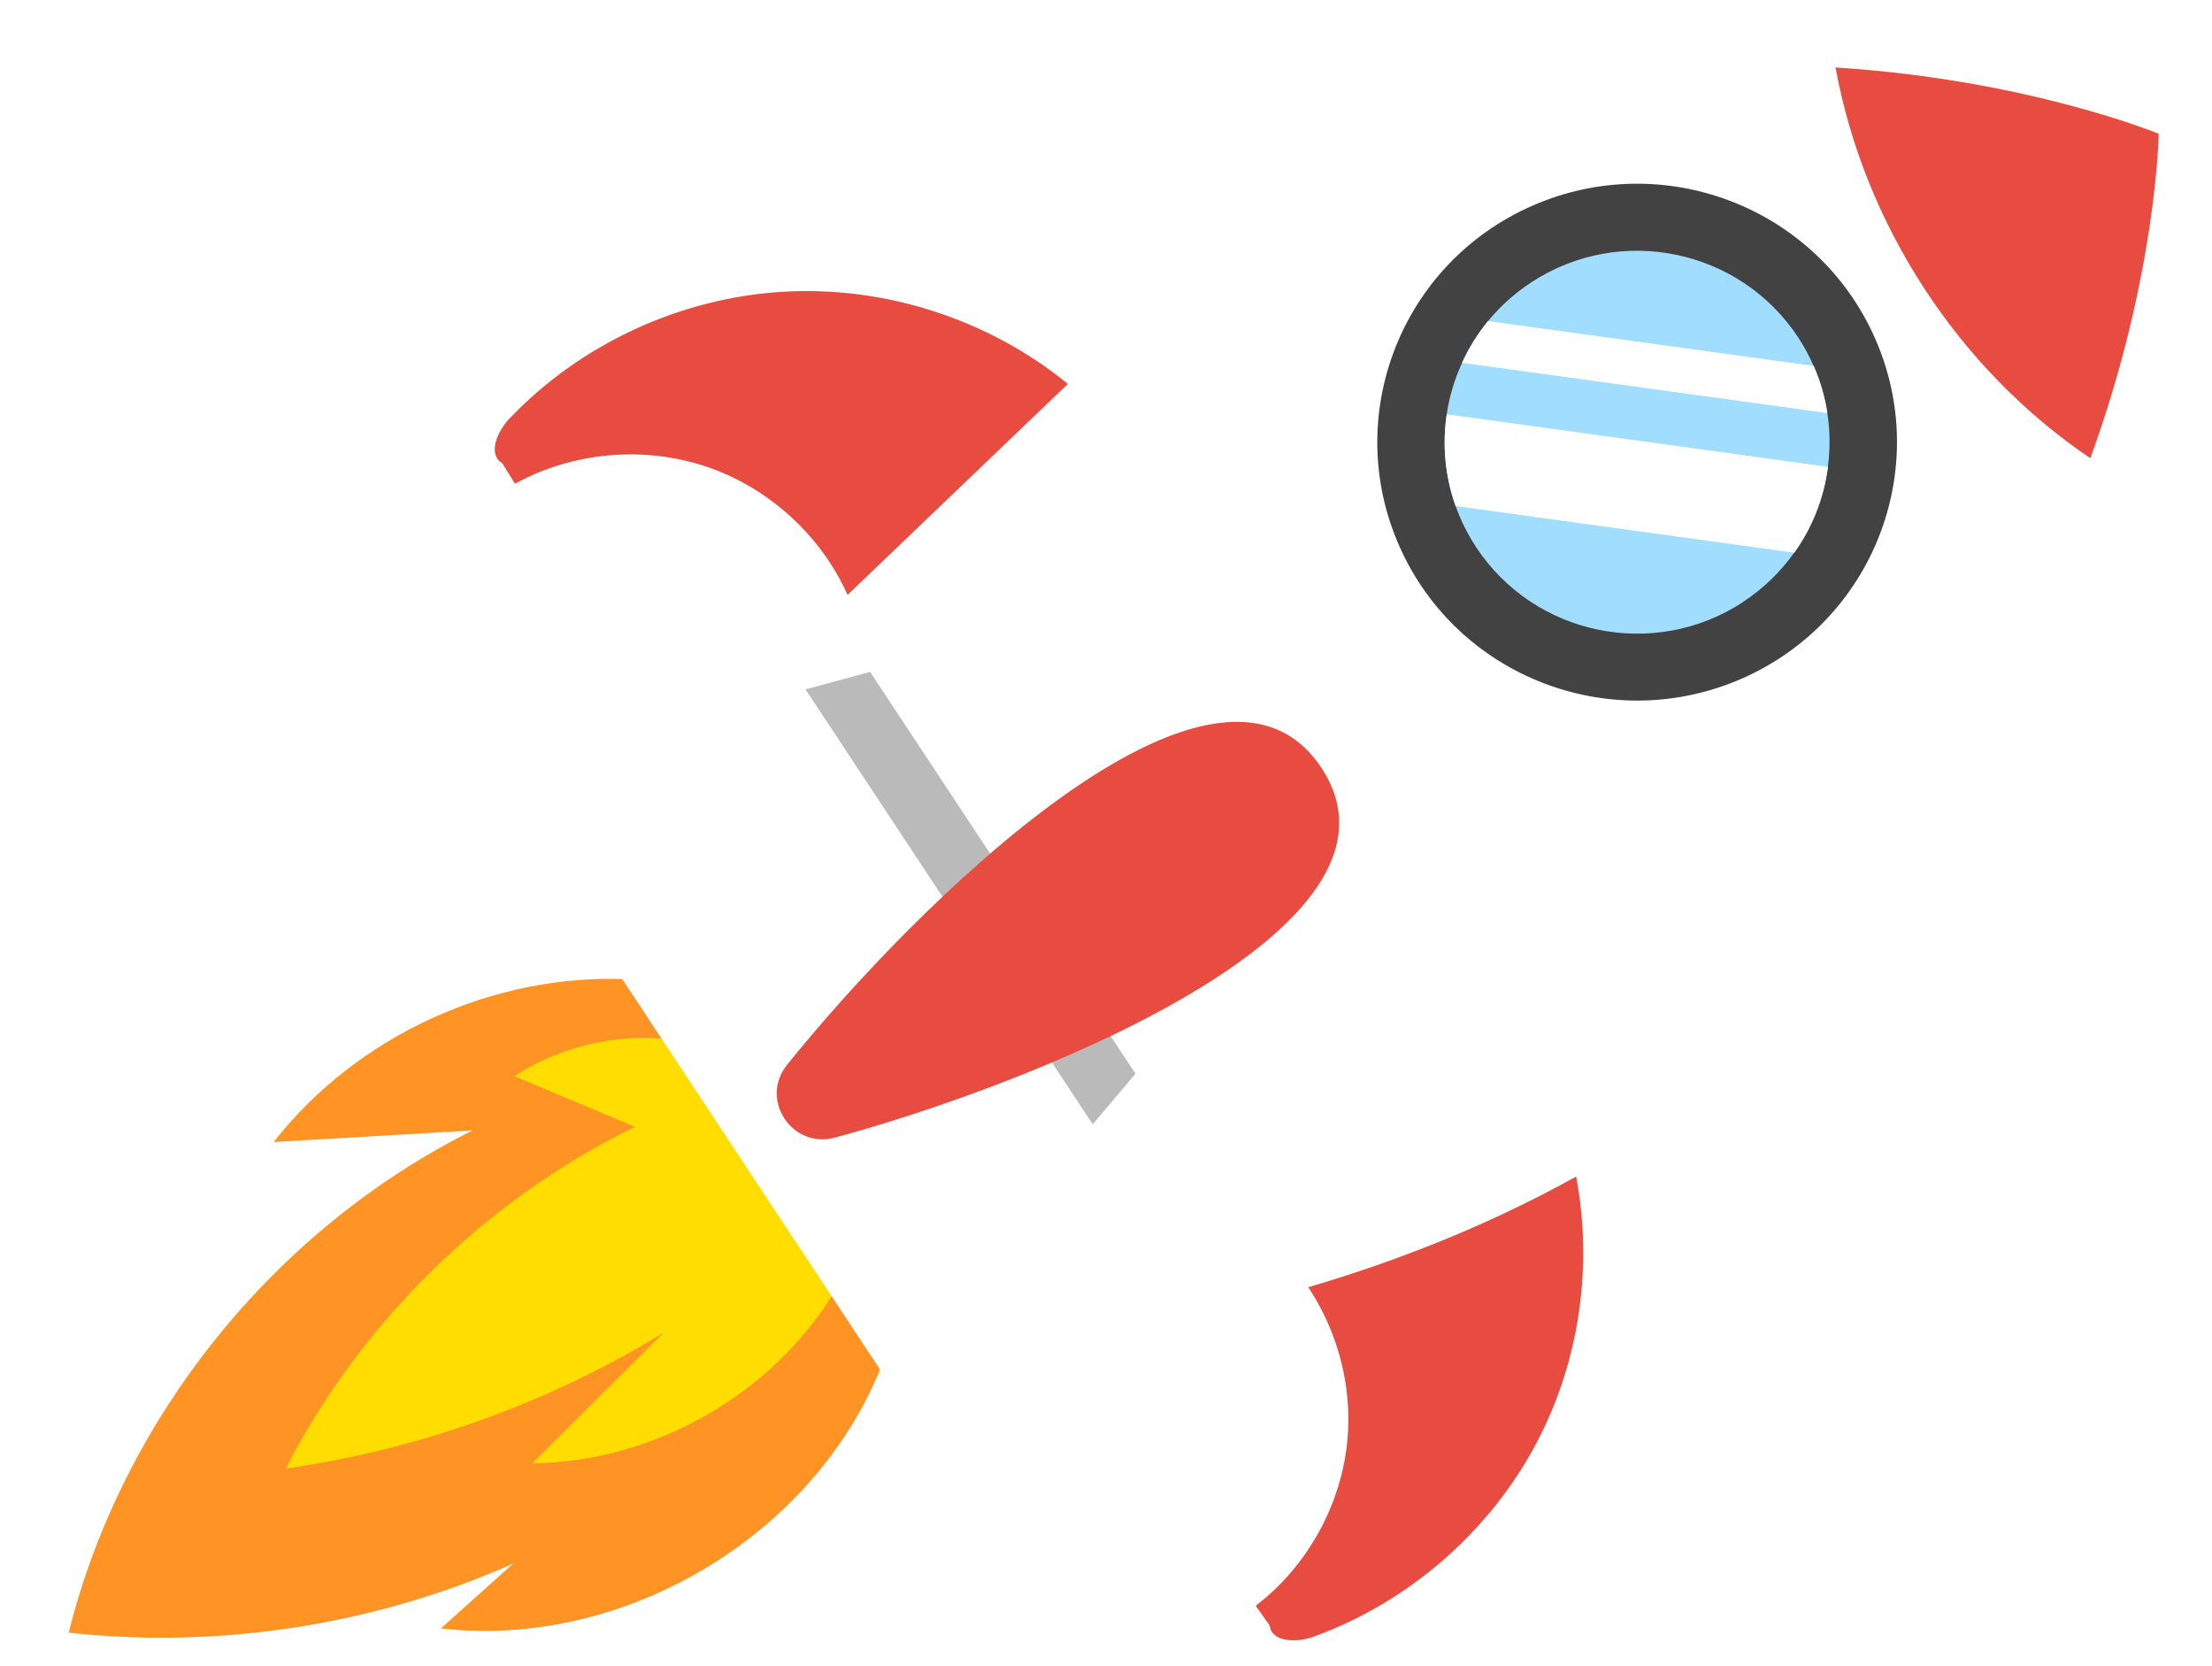 <svg width="227" height="171" viewBox="0 0 227 171" fill="none" xmlns="http://www.w3.org/2000/svg">
<g id="BACKGROUND" style="mix-blend-mode:hard-light" clip-path="url(#clip0_7_108)">
<g id="Vector" filter="url(#filter0_d_7_108)">
<path d="M110.769 26.381C102.63 19.723 91.901 16.269 81.386 16.93C70.864 17.592 60.658 22.349 53.429 29.977C52.202 31.267 51.189 33.636 52.738 34.522C53.203 35.331 53.558 35.819 54.023 36.628C59.923 33.373 67.217 32.712 73.614 34.85C80.011 36.988 85.42 41.893 88.157 48.031" fill="#E84C41"/>
</g>
<g id="Vector_2" filter="url(#filter1_d_7_108)">
<path d="M162.049 104.048C164.96 114.122 163.882 125.287 159.092 134.622C154.303 143.964 145.853 151.386 135.944 154.962C134.266 155.565 131.684 155.553 131.477 153.787C130.916 153.042 130.606 152.529 130.044 151.777C135.396 147.681 138.901 141.293 139.469 134.603C140.037 127.913 137.661 121.03 133.085 116.093" fill="#E84C41"/>
</g>
<g id="Group" filter="url(#filter2_d_7_108)">
<path id="Vector_3" d="M212.515 45.026C219.325 26.336 219.531 11.73 219.531 11.73C219.531 11.73 206.131 6.176 186.365 4.924C189.309 21.007 198.914 35.832 212.515 45.026Z" fill="#E84C41"/>
<g id="Vector_4" filter="url(#filter3_d_7_108)">
<path d="M212.515 45.026C198.914 35.826 189.309 21.001 186.365 4.924C157.633 3.101 115.449 10.375 81.418 57.032L102.139 88.415L122.86 119.798C179.206 107.323 202.709 71.94 212.515 45.032V45.026Z" fill="white"/>
</g>
</g>
<g id="Vector_5" filter="url(#filter4_d_7_108)">
<path d="M65.7 87.478C51.815 86.835 37.795 93.269 29.267 104.183C36.071 103.785 42.881 103.387 49.685 102.989C29.287 113.172 13.736 132.51 8.23 154.538C23.703 156.227 39.621 153.755 53.842 147.45C51.37 149.665 48.897 151.887 46.425 154.102C65.164 156.246 84.646 144.664 91.617 127.232" fill="#FF9324"/>
</g>
<g id="Vector_6" filter="url(#filter5_d_7_108)">
<path d="M71.774 93.911C65.687 92.755 59.161 94.046 53.977 97.429C58.096 99.162 62.214 100.89 66.333 102.623C51.034 110.116 38.272 122.61 30.494 137.698C44.179 135.746 57.45 130.982 69.231 123.791C64.764 128.247 60.297 132.696 55.83 137.152C68.301 137.023 80.482 130.077 86.892 119.432" fill="#FFDD00"/>
</g>
<path id="Vector_7" d="M178.761 69.638C192.234 63.731 198.341 48.079 192.401 34.679C186.462 21.279 170.725 15.205 157.253 21.113C143.78 27.02 137.673 42.672 143.613 56.072C149.552 69.472 165.288 75.546 178.761 69.638Z" fill="#424242"/>
<path id="Vector_8" d="M178.851 61.802C169.73 67.76 157.485 65.237 151.495 56.172C150.604 54.817 149.9 53.392 149.377 51.934C148.287 48.865 148.003 45.63 148.467 42.516C148.738 40.692 149.268 38.907 150.042 37.232C150.733 35.704 151.63 34.266 152.708 32.949C153.948 31.441 155.439 30.092 157.162 28.962C166.277 23.004 178.522 25.534 184.513 34.599C185.139 35.55 185.674 36.538 186.113 37.553C186.811 39.119 187.269 40.744 187.521 42.387C187.811 44.224 187.824 46.085 187.579 47.902C187.172 51.055 186.004 54.085 184.119 56.718C182.731 58.676 180.969 60.403 178.839 61.796L178.851 61.802Z" fill="#A1DDFF"/>
<g id="Vector_9" filter="url(#filter6_d_7_108)">
<path d="M58.812 78.033L89.293 68.955L116.527 110.193L96.039 134.41L58.812 78.033Z" fill="white"/>
</g>
<path id="Vector_10" d="M89.293 68.955L116.527 110.193L112.138 115.38L82.664 70.746L89.293 68.955Z" fill="#BABABA"/>
<path id="Vector_11" d="M184.132 56.724L149.377 51.934C148.287 48.865 148.003 45.63 148.467 42.516L187.592 47.909C187.185 51.061 186.017 54.092 184.132 56.724Z" fill="white"/>
<path id="Vector_12" d="M187.534 42.394L150.042 37.232C150.733 35.704 151.63 34.266 152.708 32.949L186.12 37.553C186.817 39.119 187.275 40.744 187.527 42.387L187.534 42.394Z" fill="white"/>
<g id="Vector_13" filter="url(#filter7_d_7_108)">
<path d="M86.866 103.727C82.464 104.915 79.094 99.817 81.941 96.273C94.832 80.21 125.861 49.244 136.784 65.783C147.706 82.322 106.806 98.341 86.866 103.727Z" fill="#E84C41"/>
</g>
</g>
<defs>
<filter id="filter0_d_7_108" x="43.672" y="16.85" width="73.018" height="51.3" filterUnits="userSpaceOnUse" color-interpolation-filters="sRGB">
<feFlood flood-opacity="0" result="BackgroundImageFix"/>
<feColorMatrix in="SourceAlpha" type="matrix" values="0 0 0 0 0 0 0 0 0 0 0 0 0 0 0 0 0 0 127 0" result="hardAlpha"/>
<feOffset dx="-1.18" dy="13.02"/>
<feGaussianBlur stdDeviation="3.55"/>
<feColorMatrix type="matrix" values="0 0 0 0 0.569 0 0 0 0 0.569 0 0 0 0 0.569 0 0 0 0.75 0"/>
<feBlend mode="normal" in2="BackgroundImageFix" result="effect1_dropShadow_7_108"/>
<feBlend mode="normal" in="SourceGraphic" in2="effect1_dropShadow_7_108" result="shape"/>
</filter>
<filter id="filter1_d_7_108" x="121.764" y="104.048" width="47.812" height="71.393" filterUnits="userSpaceOnUse" color-interpolation-filters="sRGB">
<feFlood flood-opacity="0" result="BackgroundImageFix"/>
<feColorMatrix in="SourceAlpha" type="matrix" values="0 0 0 0 0 0 0 0 0 0 0 0 0 0 0 0 0 0 127 0" result="hardAlpha"/>
<feOffset dx="-1.18" dy="13.02"/>
<feGaussianBlur stdDeviation="3.55"/>
<feColorMatrix type="matrix" values="0 0 0 0 0.569 0 0 0 0 0.569 0 0 0 0 0.569 0 0 0 0.75 0"/>
<feBlend mode="normal" in2="BackgroundImageFix" result="effect1_dropShadow_7_108"/>
<feBlend mode="normal" in="SourceGraphic" in2="effect1_dropShadow_7_108" result="shape"/>
</filter>
<filter id="filter2_d_7_108" x="77.418" y="0.675" width="150.113" height="127.123" filterUnits="userSpaceOnUse" color-interpolation-filters="sRGB">
<feFlood flood-opacity="0" result="BackgroundImageFix"/>
<feColorMatrix in="SourceAlpha" type="matrix" values="0 0 0 0 0 0 0 0 0 0 0 0 0 0 0 0 0 0 127 0" result="hardAlpha"/>
<feOffset dx="2" dy="2"/>
<feGaussianBlur stdDeviation="3"/>
<feColorMatrix type="matrix" values="0 0 0 0 0 0 0 0 0 0 0 0 0 0 0 0 0 0 0.75 0"/>
<feBlend mode="normal" in2="BackgroundImageFix" result="effect1_dropShadow_7_108"/>
<feBlend mode="normal" in="SourceGraphic" in2="effect1_dropShadow_7_108" result="shape"/>
</filter>
<filter id="filter3_d_7_108" x="73.138" y="4.675" width="145.297" height="135.243" filterUnits="userSpaceOnUse" color-interpolation-filters="sRGB">
<feFlood flood-opacity="0" result="BackgroundImageFix"/>
<feColorMatrix in="SourceAlpha" type="matrix" values="0 0 0 0 0 0 0 0 0 0 0 0 0 0 0 0 0 0 127 0" result="hardAlpha"/>
<feOffset dx="-1.18" dy="13.02"/>
<feGaussianBlur stdDeviation="3.55"/>
<feColorMatrix type="matrix" values="0 0 0 0 0.569 0 0 0 0 0.569 0 0 0 0 0.569 0 0 0 0.75 0"/>
<feBlend mode="normal" in2="BackgroundImageFix" result="effect1_dropShadow_7_108"/>
<feBlend mode="normal" in="SourceGraphic" in2="effect1_dropShadow_7_108" result="shape"/>
</filter>
<filter id="filter4_d_7_108" x="-0.05" y="87.433" width="97.587" height="87.741" filterUnits="userSpaceOnUse" color-interpolation-filters="sRGB">
<feFlood flood-opacity="0" result="BackgroundImageFix"/>
<feColorMatrix in="SourceAlpha" type="matrix" values="0 0 0 0 0 0 0 0 0 0 0 0 0 0 0 0 0 0 127 0" result="hardAlpha"/>
<feOffset dx="-1.18" dy="13.02"/>
<feGaussianBlur stdDeviation="3.55"/>
<feColorMatrix type="matrix" values="0 0 0 0 0.569 0 0 0 0 0.569 0 0 0 0 0.569 0 0 0 0.75 0"/>
<feBlend mode="normal" in2="BackgroundImageFix" result="effect1_dropShadow_7_108"/>
<feBlend mode="normal" in="SourceGraphic" in2="effect1_dropShadow_7_108" result="shape"/>
</filter>
<filter id="filter5_d_7_108" x="22.214" y="93.496" width="70.598" height="64.321" filterUnits="userSpaceOnUse" color-interpolation-filters="sRGB">
<feFlood flood-opacity="0" result="BackgroundImageFix"/>
<feColorMatrix in="SourceAlpha" type="matrix" values="0 0 0 0 0 0 0 0 0 0 0 0 0 0 0 0 0 0 127 0" result="hardAlpha"/>
<feOffset dx="-1.18" dy="13.02"/>
<feGaussianBlur stdDeviation="3.55"/>
<feColorMatrix type="matrix" values="0 0 0 0 0.569 0 0 0 0 0.569 0 0 0 0 0.569 0 0 0 0.75 0"/>
<feBlend mode="normal" in2="BackgroundImageFix" result="effect1_dropShadow_7_108"/>
<feBlend mode="normal" in="SourceGraphic" in2="effect1_dropShadow_7_108" result="shape"/>
</filter>
<filter id="filter6_d_7_108" x="50.532" y="68.955" width="71.915" height="85.576" filterUnits="userSpaceOnUse" color-interpolation-filters="sRGB">
<feFlood flood-opacity="0" result="BackgroundImageFix"/>
<feColorMatrix in="SourceAlpha" type="matrix" values="0 0 0 0 0 0 0 0 0 0 0 0 0 0 0 0 0 0 127 0" result="hardAlpha"/>
<feOffset dx="-1.18" dy="13.02"/>
<feGaussianBlur stdDeviation="3.55"/>
<feColorMatrix type="matrix" values="0 0 0 0 0.569 0 0 0 0 0.569 0 0 0 0 0.569 0 0 0 0.75 0"/>
<feBlend mode="normal" in2="BackgroundImageFix" result="effect1_dropShadow_7_108"/>
<feBlend mode="normal" in="SourceGraphic" in2="effect1_dropShadow_7_108" result="shape"/>
</filter>
<filter id="filter7_d_7_108" x="72.61" y="61.061" width="71.916" height="62.962" filterUnits="userSpaceOnUse" color-interpolation-filters="sRGB">
<feFlood flood-opacity="0" result="BackgroundImageFix"/>
<feColorMatrix in="SourceAlpha" type="matrix" values="0 0 0 0 0 0 0 0 0 0 0 0 0 0 0 0 0 0 127 0" result="hardAlpha"/>
<feOffset dx="-1.18" dy="13.02"/>
<feGaussianBlur stdDeviation="3.55"/>
<feColorMatrix type="matrix" values="0 0 0 0 0.569 0 0 0 0 0.569 0 0 0 0 0.569 0 0 0 0.75 0"/>
<feBlend mode="normal" in2="BackgroundImageFix" result="effect1_dropShadow_7_108"/>
<feBlend mode="normal" in="SourceGraphic" in2="effect1_dropShadow_7_108" result="shape"/>
</filter>
<clipPath id="clip0_7_108">
<rect width="227" height="171" fill="white"/>
</clipPath>
</defs>
</svg>
